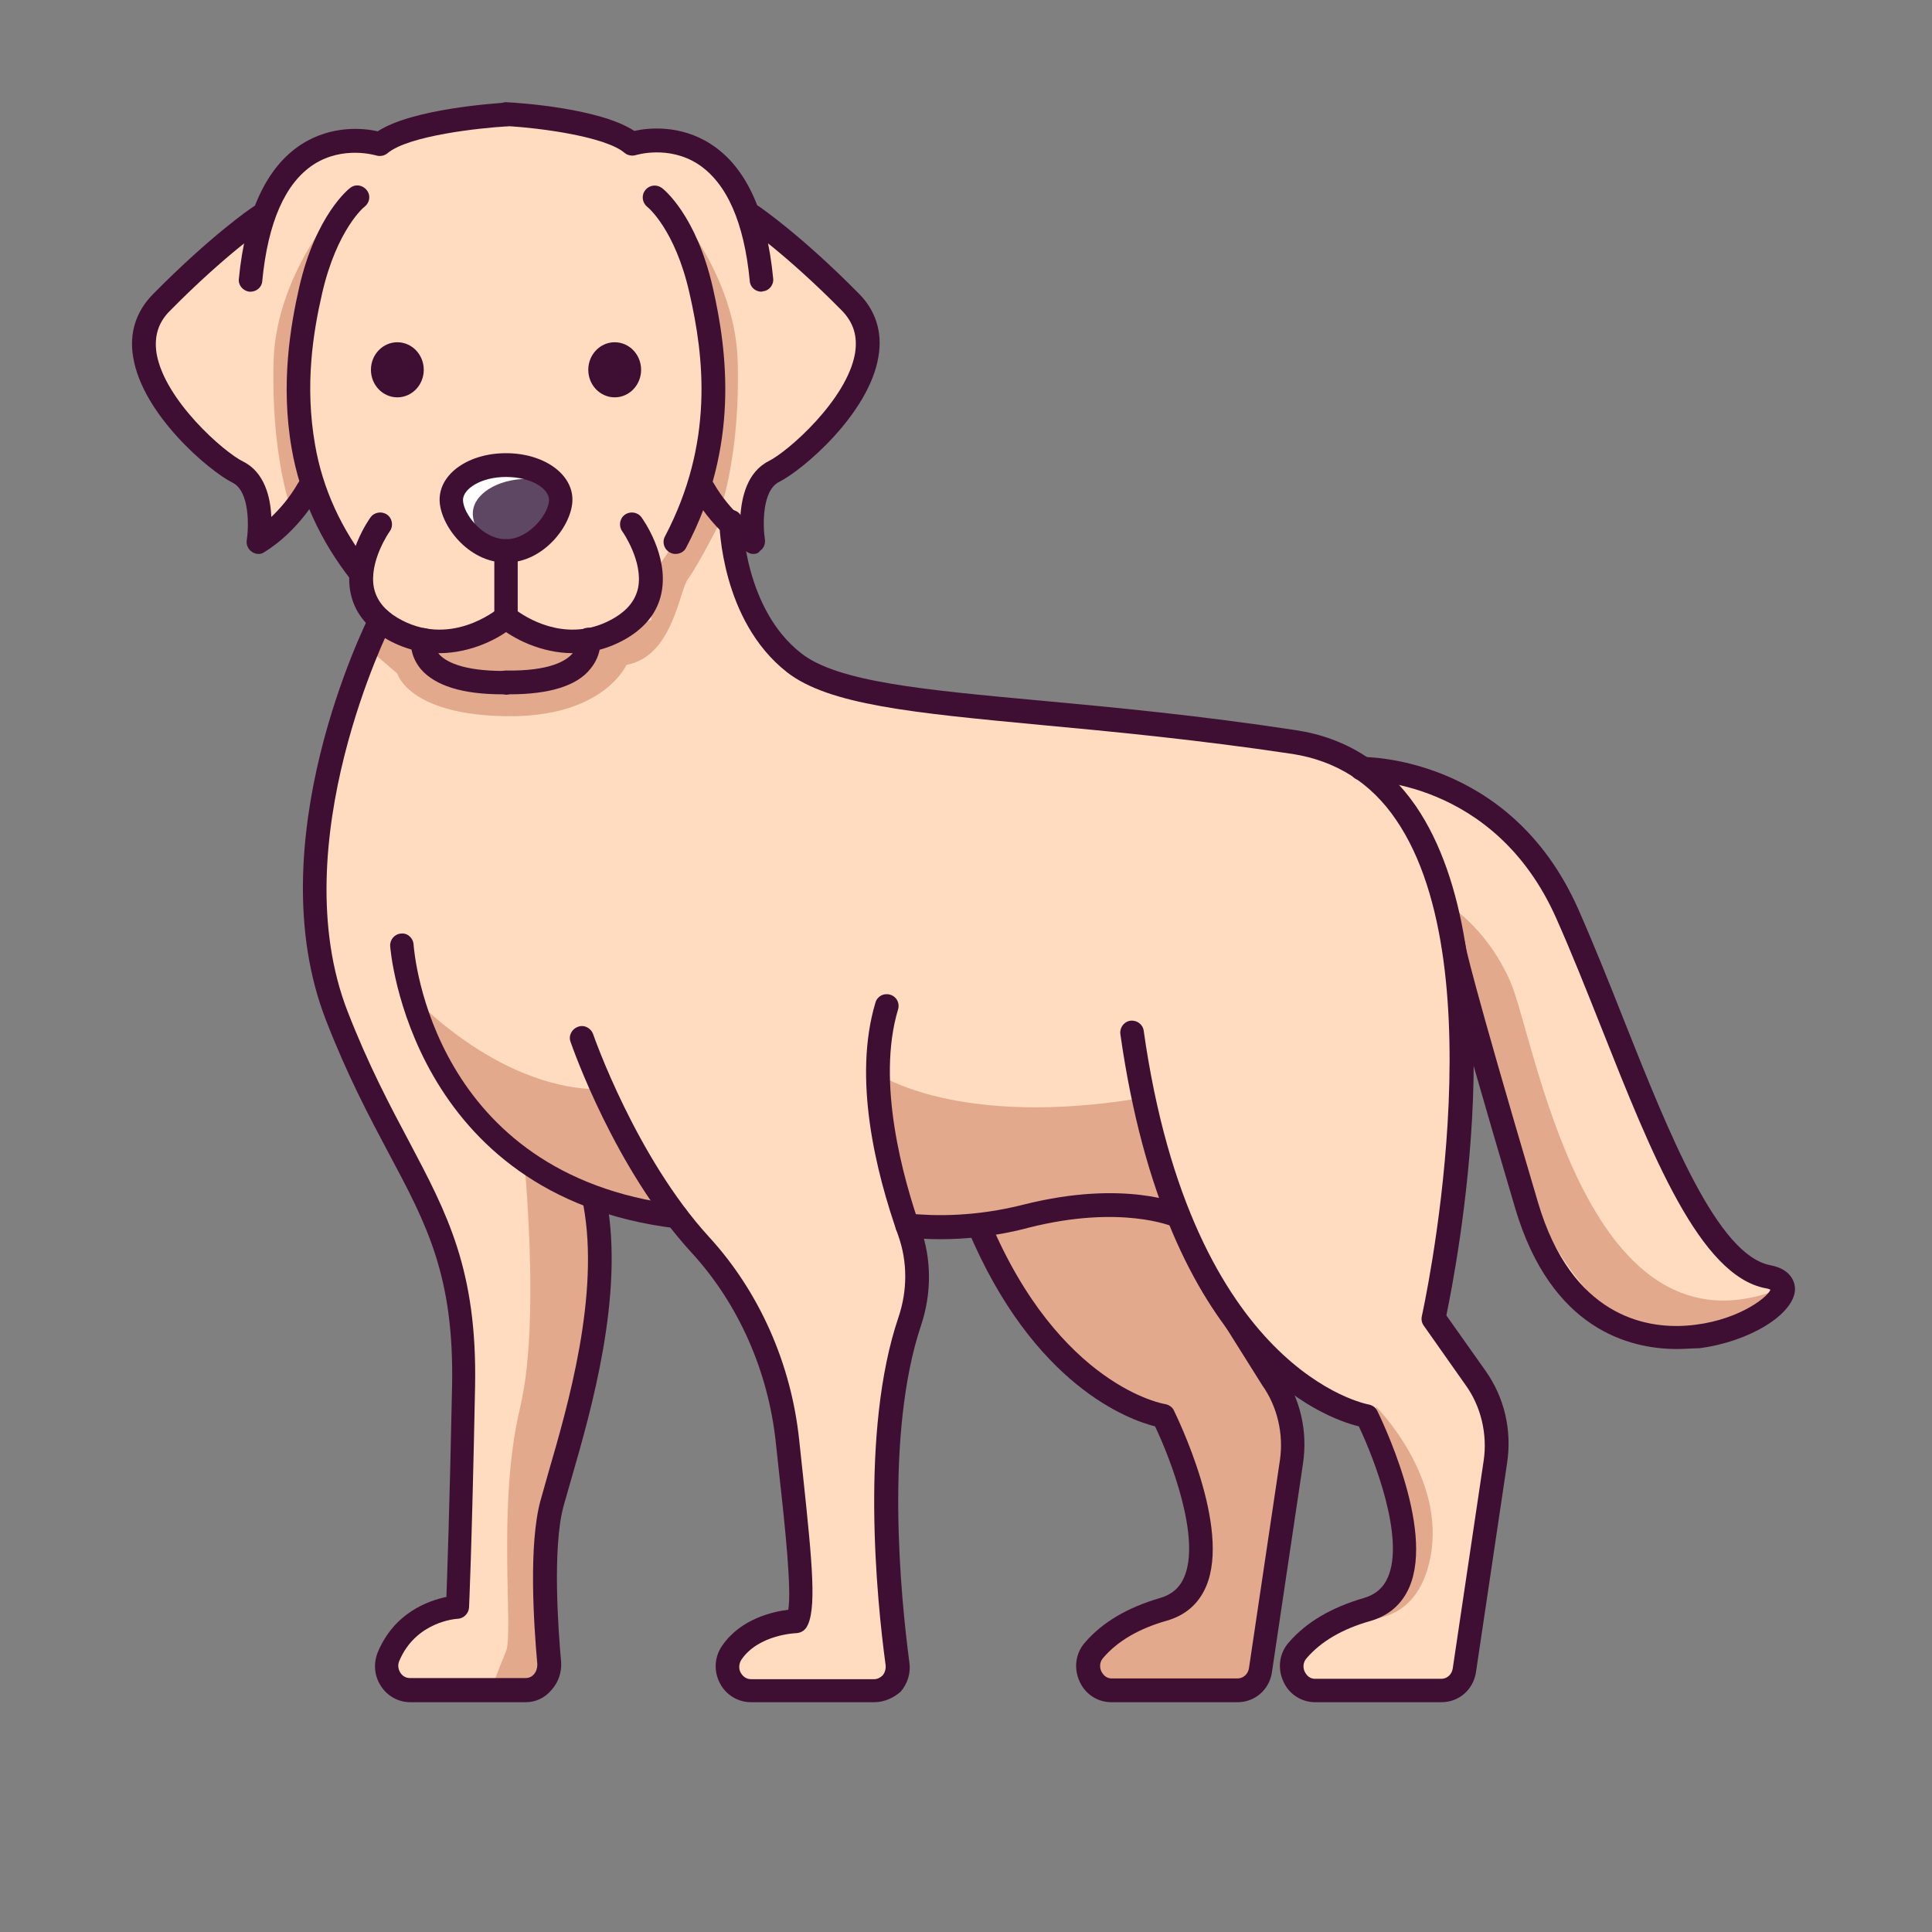 <svg id="Layer_1" enable-background="new 0 0 512 512" height="512" viewBox="0 0 512 512" width="512" xmlns="http://www.w3.org/2000/svg"><rect x="0" y="0" width="512" height="512" fill="#808080" stroke="none"/><g><g><g><g><path d="m134.1 30.3s-25.8 1.4-33.3 7.9c0 0-22.9-7.6-31.6 21.2l-.4-2s-10.6 7.1-26.1 22.8 12.4 41 20.3 44.9 5.5 18.5 5.5 18.5 7.4-4.1 13.3-14l-.3-1.9c1 1.6 2 3 2.9 4.5 2.4 6.1 5.6 11.8 9.4 17.1.7 1.6 1.3 3.2 2 4.8.1 2.5.8 5 2.4 7.3.8 3.4 1 6.4.2 8.6-6.8 15.7-23.7 61.4-9 99.3 16.9 43.6 34.5 53.2 33.6 98.3s-1.6 58.4-1.6 58.4-13 .5-18.3 13.2c-1.8 4.2 1.3 8.8 5.7 8.8h30.7c3.6 0 6.5-3.2 6.1-7-1-10.7-2.2-31.1.7-42.2 4.1-15.6 16.7-51.3 11.5-79.8l-.8-2.1c5.2 2 11 3.5 17.3 4.6 2.4 1.1 4.6 2 6.8 2.8 1.5 1.9 3 3.7 4.7 5.4 13.1 14.2 21.1 32.6 23.1 52.1 2.3 22.2 5.1 43.3 2.4 47.6 0 0-11.5.2-17.1 8.3-2.9 4.2 0 10.1 5 10.1h32.7c3.7 0 6.6-3.4 6.1-7.3-2.3-17.2-6.7-61.2 3.2-90.8 2.6-7.6 2.6-16-.1-23.6-.1-.3-.2-.6-.3-.8 2.4-.1 4.7-.2 6.8-.2 3.2.1 6.7-.1 10.5-.4.6 0 1-.1 1.2-.1s.4.1.6.2l-.6-.2c10.3 24.4 23.4 37.1 33.4 43.7 1.6 1.1 3.2 2.1 4.8 2.8 6.3 3.3 10.6 4 10.6 4s22.5 44.8 0 51.3c-9.3 2.7-14.9 6.8-18.3 10.8-3.6 4.1-.7 10.7 4.6 10.7h33.6c3 0 5.6-2.3 6.1-5.4l8.2-55.1c1.2-7.8-.7-15.7-5.2-22.1l-7-11.2.4-.4c16 19.2 31.7 21.6 31.7 21.6s22.5 44.8 0 51.3c-9.3 2.7-14.9 6.8-18.3 10.8-3.6 4.1-.7 10.7 4.6 10.7h33.5c3 0 5.6-2.3 6.1-5.4l8.2-55.1c1.2-7.8-.7-15.7-5.2-22.1l-11.2-15.9s12.4-54.9 5.2-99c0 0 1 6.6 19.4 69 18.5 62.6 84.5 22.7 63.9 18.8-20.5-3.9-35.8-56.8-53.3-96.3s-54.5-38.4-54.5-38.4c-5-3.4-10.9-5.8-17.8-6.8-49.4-7.4-87.5-8.4-111.2-13.1-30-8.4-36.2-24.6-35.9-36.3-.1-2.1-.2-4.2-.1-6.4 2.3 1.9 3.9 2.8 3.9 2.8s-2.4-14.6 5.5-18.5 35.7-29.2 20.3-44.9c-15.5-15.7-26.1-22.8-26.1-22.8l-.4 2c-8.7-28.9-31.6-21.2-31.6-21.2-3.9-3.4-12.9-5.3-20.5-6.5-1.3-.3-2.6-.5-4-.5-4.8-1-8.6-1.2-8.6-1.2" fill="#ffdcc0"/></g></g></g><g><g><g><path d="m191.4 137.3s-6.7 13.1-9 16c-2.4 3-4 20.7-16.4 22.9 0 0-6 14-31.9 13.6s-28.8-11.3-28.8-11.3l-7.8-6.7 1.2-7.5 14.8 5.2 20.6-5.2s17 6.1 22.1 5.2 16.4-5.2 16.4-5.2v-11.3l7.9-11.8 6.7-10.3z" fill="#e2a98d"/></g></g></g><g><g><g><path d="m232.7 284.6s21.1 14.6 70.3 6.3l7.8 30s-24.7-2.6-38.4 1.3-29.2 6.3-31.7 3.3c-2.5-3.1-8.4-31.5-8-40.9z" fill="#e2a98d"/></g></g></g><g><g><g><path d="m259.8 324.9s14.1 38.2 48.3 50.3c0 0 16.7 39 5.9 47.7s-32.4 14-22.5 25h41.1s9.9-70.2 8.9-73.3c-1-3-18.1-30.4-20.6-34.8s-4.2-18.3-17.9-20.5c-13.7-2.1-43.2 5.6-43.2 5.6z" fill="#e2a98d"/></g></g></g><g><g><g><path d="m148.6 132.4c0 5.1-6.5 13.5-14.5 13.5s-14.5-8.4-14.5-13.5 6.5-9.2 14.5-9.2 14.5 4.1 14.5 9.2z" fill="#5e4763"/></g></g></g><g><g><g><path d="m125.3 136.1c0-5.1 6.5-9.2 14.5-9.2 2.6 0 5 .4 7.1 1.2-2.4-2.9-7.3-4.9-12.8-4.9-8 0-14.5 4.1-14.5 9.2 0 4.2 4.4 10.6 10.3 12.8-2.8-2.8-4.6-6.4-4.6-9.1z" fill="#fff"/></g></g></g><g><g><g><path d="m109.5 264.2s23.9 25.9 51.8 24.4l7.7 19.4 8.2 11.4c.1 0-45.8 7.2-67.7-55.2z" fill="#e2a98d"/></g></g></g><g><g><g><path d="m137.8 296.2s6.2 51.1 0 77-1.6 59.5-3.7 64.4c-2.1 5-4.4 11.4-4.4 11.4l13.2-1.2 2.5-7s-1.5-30.4-.4-36.3 9.1-33.7 10.6-42 3.3-51.9 3.3-51.9z" fill="#e2a98d"/></g></g></g><g><g><g><path d="m382.8 239.1s10.8 6 17.4 20.9 19.3 100.1 69.8 82.2c0 0-8.7 21.2-34.1 11.2s-37.7-55.8-37.7-55.8z" fill="#e2a98d"/></g></g></g><g><g><g><path d="m91.9 52.2c.5-.6-18.7 18.8-19.4 43.5-.7 24.6 4.5 38.9 4.5 38.9l4.8-5s-14.7-44.8 10.1-77.4z" fill="#e2a98d"/></g></g></g><g><g><g><path d="m176.1 52.2c-.5-.6 18.7 18.8 19.4 43.5s-4.5 38.9-4.5 38.9l-4.8-5s14.7-44.8-10.1-77.4z" fill="#e2a98d"/></g></g></g><g><g><g><path d="m364.6 372.7s18.6 18.5 14.5 39.9-22.8 16-22.8 16 11.6 4.7 14-13.2-5.7-42.7-5.7-42.7z" fill="#e2a98d"/></g></g></g><g><g><g><path d="m66.4 77.3c-.1 0-.2 0-.3 0-1.7-.2-3-1.7-2.8-3.4 1.7-17.6 7.3-29.6 16.5-35.6 8.2-5.3 16.8-4.3 20.3-3.5 9.2-6 31.2-7.4 33.8-7.6 1.7-.1 3.2 1.2 3.3 3 .1 1.7-1.2 3.2-3 3.3-6.9.4-25.9 2.4-31.5 7.1-.8.7-2 .9-3 .6-.1 0-8.7-2.7-16.6 2.4-7.5 4.9-12.1 15.3-13.6 30.9-.1 1.6-1.5 2.8-3.1 2.8z" fill="#3f0f33"/></g></g></g><g><g><g><path d="m68.5 146.8c-.6 0-1.3-.2-1.8-.6-1-.7-1.5-1.9-1.3-3.1.5-3.2.9-12.9-3.8-15.2-6.2-3.1-23.8-18-26.3-33.2-1.1-6.4.7-12.1 5.2-16.7 15.5-15.7 26.1-22.9 26.6-23.2 1.4-1 3.4-.6 4.4.9 1 1.4.6 3.4-.9 4.4-.1 0-10.6 7.1-25.6 22.3-3.1 3.1-4.2 6.8-3.5 11.3 2.1 12.3 17.8 26.1 22.9 28.6 5.7 2.8 7.3 9.5 7.5 14.7 2.2-2.1 4.8-5 7.1-9 .9-1.5 2.8-2 4.3-1.1s2 2.8 1.1 4.3c-6.2 10.6-14.2 15-14.5 15.2-.4.3-.9.4-1.4.4z" fill="#3f0f33"/></g></g></g><g><g><g><path d="m134.1 149.1c-10.1 0-17.6-10.1-17.6-16.7 0-6.9 7.7-12.3 17.6-12.3s17.6 5.4 17.6 12.3c0 6.6-7.5 16.7-17.6 16.7zm0-22.7c-6.7 0-11.4 3.2-11.4 6.1 0 3.5 5.1 10.4 11.4 10.4 6.2 0 11.4-6.9 11.4-10.4 0-3-4.7-6.1-11.4-6.1z" fill="#3f0f33"/></g></g></g><g><g><g><path d="m116.3 173.1c-4.6 0-9.4-1.1-14.3-4-5-3-8.1-7-9.1-12-2-9.8 5-19.6 5.3-20 1-1.4 3-1.7 4.4-.7s1.7 3 .7 4.4c-.1.1-5.6 8-4.2 15 .7 3.2 2.7 5.8 6.2 7.9 13.8 8.2 26.3-2.1 26.8-2.5 1.3-1.1 3.3-.9 4.4.4s1 3.3-.4 4.4c-3.6 3.1-11.1 7.1-19.8 7.1z" fill="#3f0f33"/></g></g></g><g><g><g><path d="m201.8 77.3c-1.6 0-3-1.2-3.1-2.8-1.5-15.6-6.1-26-13.7-31-7.9-5.1-16.4-2.4-16.5-2.4-1 .3-2.2.1-3-.6-4.9-4.2-21.9-6.6-31.5-7.1-1.7-.1-3.1-1.6-3-3.3s1.5-3.1 3.3-3c2.6.1 24.6 1.5 33.8 7.6 3.5-.8 12.1-1.8 20.3 3.5 9.3 6 14.8 18 16.5 35.6.2 1.7-1.1 3.3-2.8 3.4-.1.1-.2.1-.3.1z" fill="#3f0f33"/></g></g></g><g><g><g><path d="m199.7 146.8c-.5 0-1-.1-1.5-.4-.3-.2-8.3-4.6-14.5-15.2-.9-1.5-.4-3.4 1.1-4.3s3.4-.4 4.3 1.1c2.3 4 5 7 7.1 9 .3-5.2 1.8-11.9 7.5-14.8 5.1-2.5 20.8-16.3 22.9-28.6.7-4.5-.4-8.1-3.5-11.3-15-15.2-25.5-22.3-25.6-22.4-1.4-1-1.8-2.9-.9-4.4 1-1.4 2.9-1.8 4.4-.9.4.3 11.1 7.5 26.6 23.2 4.5 4.5 6.3 10.3 5.2 16.7-2.5 15.2-20.1 30.1-26.3 33.2-4.7 2.3-4.3 12-3.8 15.2.2 1.2-.3 2.4-1.3 3.1-.4.6-1 .8-1.7.8z" fill="#3f0f33"/></g></g></g><g><g><g><path d="m179 146.8c-.5 0-1-.1-1.5-.4-1.5-.8-2.1-2.7-1.3-4.2 13.1-24.9 10.4-47.6 6.5-64.6-3.8-16.8-11.1-22.8-11.2-22.8-1.3-1.1-1.6-3-.5-4.4s3-1.6 4.4-.6c.4.3 9.1 7.1 13.5 26.4 3.8 16.7 7.2 42-7.1 69-.5 1-1.6 1.6-2.8 1.6z" fill="#3f0f33"/></g></g></g><g><g><g><path d="m151.9 173.1c-8.7 0-16.1-4-19.8-7.1-.7-.6-1.1-1.5-1.1-2.4v-17.6c0-1.7 1.4-3.1 3.1-3.1s3.1 1.4 3.1 3.1v16c3.4 2.4 14.1 8.6 25.7 1.7 3.5-2.1 5.5-4.7 6.2-7.9 1.4-7-4.1-14.9-4.2-15-1-1.4-.7-3.4.7-4.4s3.4-.7 4.4.7c.3.4 7.3 10.1 5.3 20-1 5-4.1 9-9.1 12-4.9 2.9-9.8 4-14.3 4z" fill="#3f0f33"/></g></g></g><g><g><g><ellipse cx="105.3" cy="98" fill="#3f0f33" rx="7" ry="7.3"/></g></g></g><g><g><g><ellipse cx="162.9" cy="98" fill="#3f0f33" rx="7" ry="7.3"/></g></g></g><g><g><g><path d="m133.1 184c-10.6 0-17.8-2.3-21.6-6.7-3.2-3.9-2.6-7.8-2.5-8.3.3-1.7 2-2.8 3.7-2.5s2.8 1.9 2.5 3.6c0 .2-.2 1.7 1.2 3.3 1.5 1.7 5.8 4.5 17.6 4.4 1.7 0 3.1 1.4 3.1 3.1s-1.4 3.2-3.1 3.2c-.2-.1-.6-.1-.9-.1z" fill="#3f0f33"/></g></g></g><g><g><g><path d="m135.1 184c-.4 0-.7 0-1.1 0-1.7 0-3.1-1.5-3.1-3.2s1.4-3.1 3.1-3.1c11.9.2 16.1-2.7 17.6-4.4 1.4-1.6 1.3-3.2 1.2-3.3-.2-1.7.9-3.3 2.6-3.6s3.3.8 3.6 2.5c.1.4.7 4.4-2.5 8.3-3.5 4.5-10.8 6.8-21.4 6.8z" fill="#3f0f33"/></g></g></g><g><g><g><path d="m382 451.1h-33.5c-3.6 0-6.9-2.1-8.4-5.5-1.6-3.5-1.1-7.5 1.5-10.4 4.6-5.3 11.2-9.2 19.8-11.7 3.1-.9 5.2-2.7 6.4-5.5 4.5-10.3-3.5-31.2-7.7-40-9.1-2.2-50.9-17.2-63.2-104-.2-1.7 1-3.3 2.7-3.5s3.3 1 3.5 2.7c12.8 90.4 59.1 98.9 59.6 99 1 .2 1.9.8 2.3 1.7.6 1.3 15.3 30.9 8.5 46.7-2 4.6-5.5 7.6-10.4 9-7.4 2.1-13 5.4-16.8 9.8-1.1 1.2-1 2.7-.5 3.7.3.5 1 1.8 2.7 1.8h33.5c1.5 0 2.8-1.2 3-2.8l8.2-55.1c1-6.9-.7-14.2-4.7-19.8l-11.2-15.9c-.5-.7-.7-1.6-.5-2.5s20.3-91.8-6.8-131.5c-6.7-9.9-16-15.7-27.5-17.5-25.4-3.8-47.5-5.9-66.9-7.7-33.7-3.2-56-5.3-67.1-14-17.4-13.7-17.8-38.8-17.9-39.8 0-1.7 1.4-3.1 3.1-3.2 1.7 0 3.1 1.4 3.1 3.1 0 .2.5 23.2 15.5 34.9 9.6 7.6 32.3 9.7 63.8 12.6 19.5 1.8 41.7 3.9 67.3 7.8 13.3 2 24 8.8 31.8 20.1 27.1 39.6 10.6 122.8 8.1 135l10.4 14.7c5 7.1 7 15.7 5.7 24.4l-8.2 55.1c-.6 4.9-4.5 8.3-9.2 8.3z" fill="#3f0f33"/></g></g></g><g><g><g><path d="m328 451.1h-33.5c-3.6 0-6.9-2.1-8.4-5.5-1.6-3.5-1.1-7.5 1.5-10.4 4.6-5.3 11.2-9.2 19.8-11.7 3.1-.9 5.2-2.7 6.4-5.5 4.5-10.3-3.5-31.2-7.7-40-6.8-1.7-32.2-10.7-49.6-52.1-.7-1.6.1-3.4 1.7-4.1s3.4.1 4.1 1.7c18.5 43.9 46.2 48.6 46.5 48.6 1 .2 1.9.8 2.3 1.7.6 1.3 15.3 30.9 8.5 46.7-2 4.6-5.5 7.6-10.4 9-7.4 2.1-13 5.4-16.8 9.8-1.1 1.2-1 2.7-.5 3.7.3.5 1 1.8 2.7 1.8h33.4c1.5 0 2.8-1.2 3-2.8l8.2-55.1c1-6.9-.7-14.2-4.7-19.8l-10.1-16.1c-.9-1.5-.5-3.4 1-4.3s3.4-.5 4.3 1l10 16c4.9 6.9 6.9 15.6 5.6 24.2l-8.2 55.1c-.6 4.7-4.5 8.1-9.1 8.1z" fill="#3f0f33"/></g></g></g><g><g><g><path d="m231.7 451.1h-32.7c-3.4 0-6.6-1.9-8.2-5-1.7-3.2-1.5-7 .6-10 4.9-7.1 13.4-9 17.5-9.5.9-5.2-.8-21.6-2.3-35-.3-3.1-.7-6.2-1-9.3-2-18.9-9.9-36.8-22.3-50.3-20.4-22.2-31.6-54.5-32.1-55.9-.6-1.6.3-3.4 2-4 1.6-.6 3.4.3 4 2 .1.3 11.3 32.5 30.7 53.7 13.3 14.5 21.8 33.6 23.9 53.9.3 3.1.7 6.2 1 9.3 2.5 23.5 3.7 35.9.9 40.3-.6.9-1.5 1.4-2.6 1.5-.1 0-10 .3-14.6 7-.7 1.1-.8 2.4-.2 3.5.3.5 1.1 1.7 2.7 1.7h32.7c.8 0 1.6-.4 2.2-1 .6-.7.9-1.7.8-2.7-2.4-17.7-6.8-62.1 3.4-92.2 2.4-7.1 2.4-14.7 0-21.5-6.1-17.2-12.1-41.9-6.1-61.9.5-1.7 2.2-2.6 3.9-2.1s2.6 2.2 2.1 3.9c-5.8 19.3 1.3 44.7 6 58.1 2.9 8.1 2.9 17.2.1 25.6-9.7 28.9-5.4 72.1-3.1 89.4.4 2.8-.5 5.6-2.3 7.7-1.8 1.6-4.3 2.8-7 2.8z" fill="#3f0f33"/></g></g></g><g><g><g><path d="m179.4 325.5c-.1 0-.3 0-.4 0-70.3-8.6-75.6-74.1-75.6-74.8-.1-1.7 1.2-3.2 2.9-3.3 1.7-.2 3.2 1.2 3.3 2.9.2 2.5 5 61 70.1 69 1.7.2 2.9 1.8 2.7 3.5 0 1.5-1.4 2.7-3 2.7z" fill="#3f0f33"/></g></g></g><g><g><g><path d="m139.4 451.1h-30.7c-3.1 0-6-1.6-7.7-4.2-1.8-2.7-2.1-6-.9-9 4.4-10.6 13.5-13.7 18.2-14.7.2-5.7.8-21.7 1.5-55.7.6-29.3-6.7-43-16.8-61.9-5.1-9.6-10.9-20.5-16.6-35.2-18.4-47.2 10.4-105 11.6-107.5.8-1.5 2.7-2.2 4.2-1.4s2.2 2.7 1.4 4.2c-.3.6-28.8 57.7-11.5 102.3 5.6 14.4 11.3 25.1 16.3 34.5 10.1 19.1 18.1 34.1 17.5 65-.9 44.7-1.6 58.3-1.6 58.5-.1 1.6-1.4 2.9-3 3-.4 0-11.1.7-15.5 11.2-.6 1.4 0 2.6.3 3.1.6.9 1.5 1.4 2.5 1.4h30.7c.8 0 1.6-.3 2.2-1s.9-1.6.9-2.6c-1-11.2-2.3-31.7.8-43.3.6-2.2 1.4-4.9 2.2-7.8 5.1-17.5 13.6-46.9 9.2-70.6-.3-1.7.8-3.3 2.5-3.7 1.7-.3 3.3.8 3.7 2.5 4.6 25.1-4.1 55.4-9.3 73.4-.8 2.9-1.6 5.5-2.2 7.7-2.9 11-1.4 32.4-.6 41.1.2 2.7-.7 5.4-2.5 7.4-1.8 2.2-4.3 3.3-6.8 3.3z" fill="#3f0f33"/></g></g></g><g><g><g><path d="m249.2 328.4c-3.5 0-6.5-.2-9.1-.5-1.7-.2-3-1.7-2.8-3.5.2-1.7 1.7-3 3.5-2.8 6.8.7 17.7.9 30.6-2.4 26.7-6.7 41.6-.1 42.2.2 1.6.7 2.3 2.6 1.5 4.2-.7 1.6-2.6 2.3-4.2 1.5-.2-.1-13.8-5.9-38.1.2-8.9 2.4-17 3.1-23.6 3.1z" fill="#3f0f33"/></g></g></g><g><g><g><path d="m95.7 155.1c-.9 0-1.8-.4-2.5-1.2-8.3-10.5-13.7-22.3-15.9-35-3-17.2-.3-32.7 2-42.8 4.4-19.2 13.2-26.1 13.5-26.3 1.4-1.1 3.3-.8 4.4.6s.8 3.3-.6 4.4c-.1 0-7.3 6-11.2 22.8-2.4 10.4-4.7 24.4-1.9 40.3 2 11.6 7 22.5 14.7 32.2 1.1 1.4.8 3.3-.5 4.4-.6.4-1.3.6-2 .6z" fill="#3f0f33"/></g></g></g><g><g><g><path d="m444.4 357.5c-12.7 0-33.3-5.3-42.8-37.1-18.4-62.1-19.5-69.2-19.5-69.4-.2-1.7 1-3.3 2.7-3.5s3.3 1 3.5 2.7c0 .3 1.4 8.1 19.3 68.5 8.9 30.1 28.5 33.4 39.4 32.6 12.7-.9 21.1-7.1 22.2-9.5-.2-.1-.6-.3-1.3-.4-17.4-3.3-30.1-35.2-43.5-69-3.9-9.8-7.9-19.9-12-29.1-16.5-37.1-51.2-36.5-51.5-36.5-1.7.1-3.2-1.3-3.2-3-.1-1.7 1.3-3.2 3-3.2.4 0 39.3-.7 57.5 40.2 4.1 9.3 8.2 19.5 12.1 29.4 12.2 30.7 24.9 62.5 38.9 65.1 6.1 1.2 6.5 5.2 6.5 6.4-.2 6.6-12.1 13.9-25.4 15.6-1.7 0-3.7.2-5.9.2z" fill="#3f0f33"/></g></g></g></g></svg>